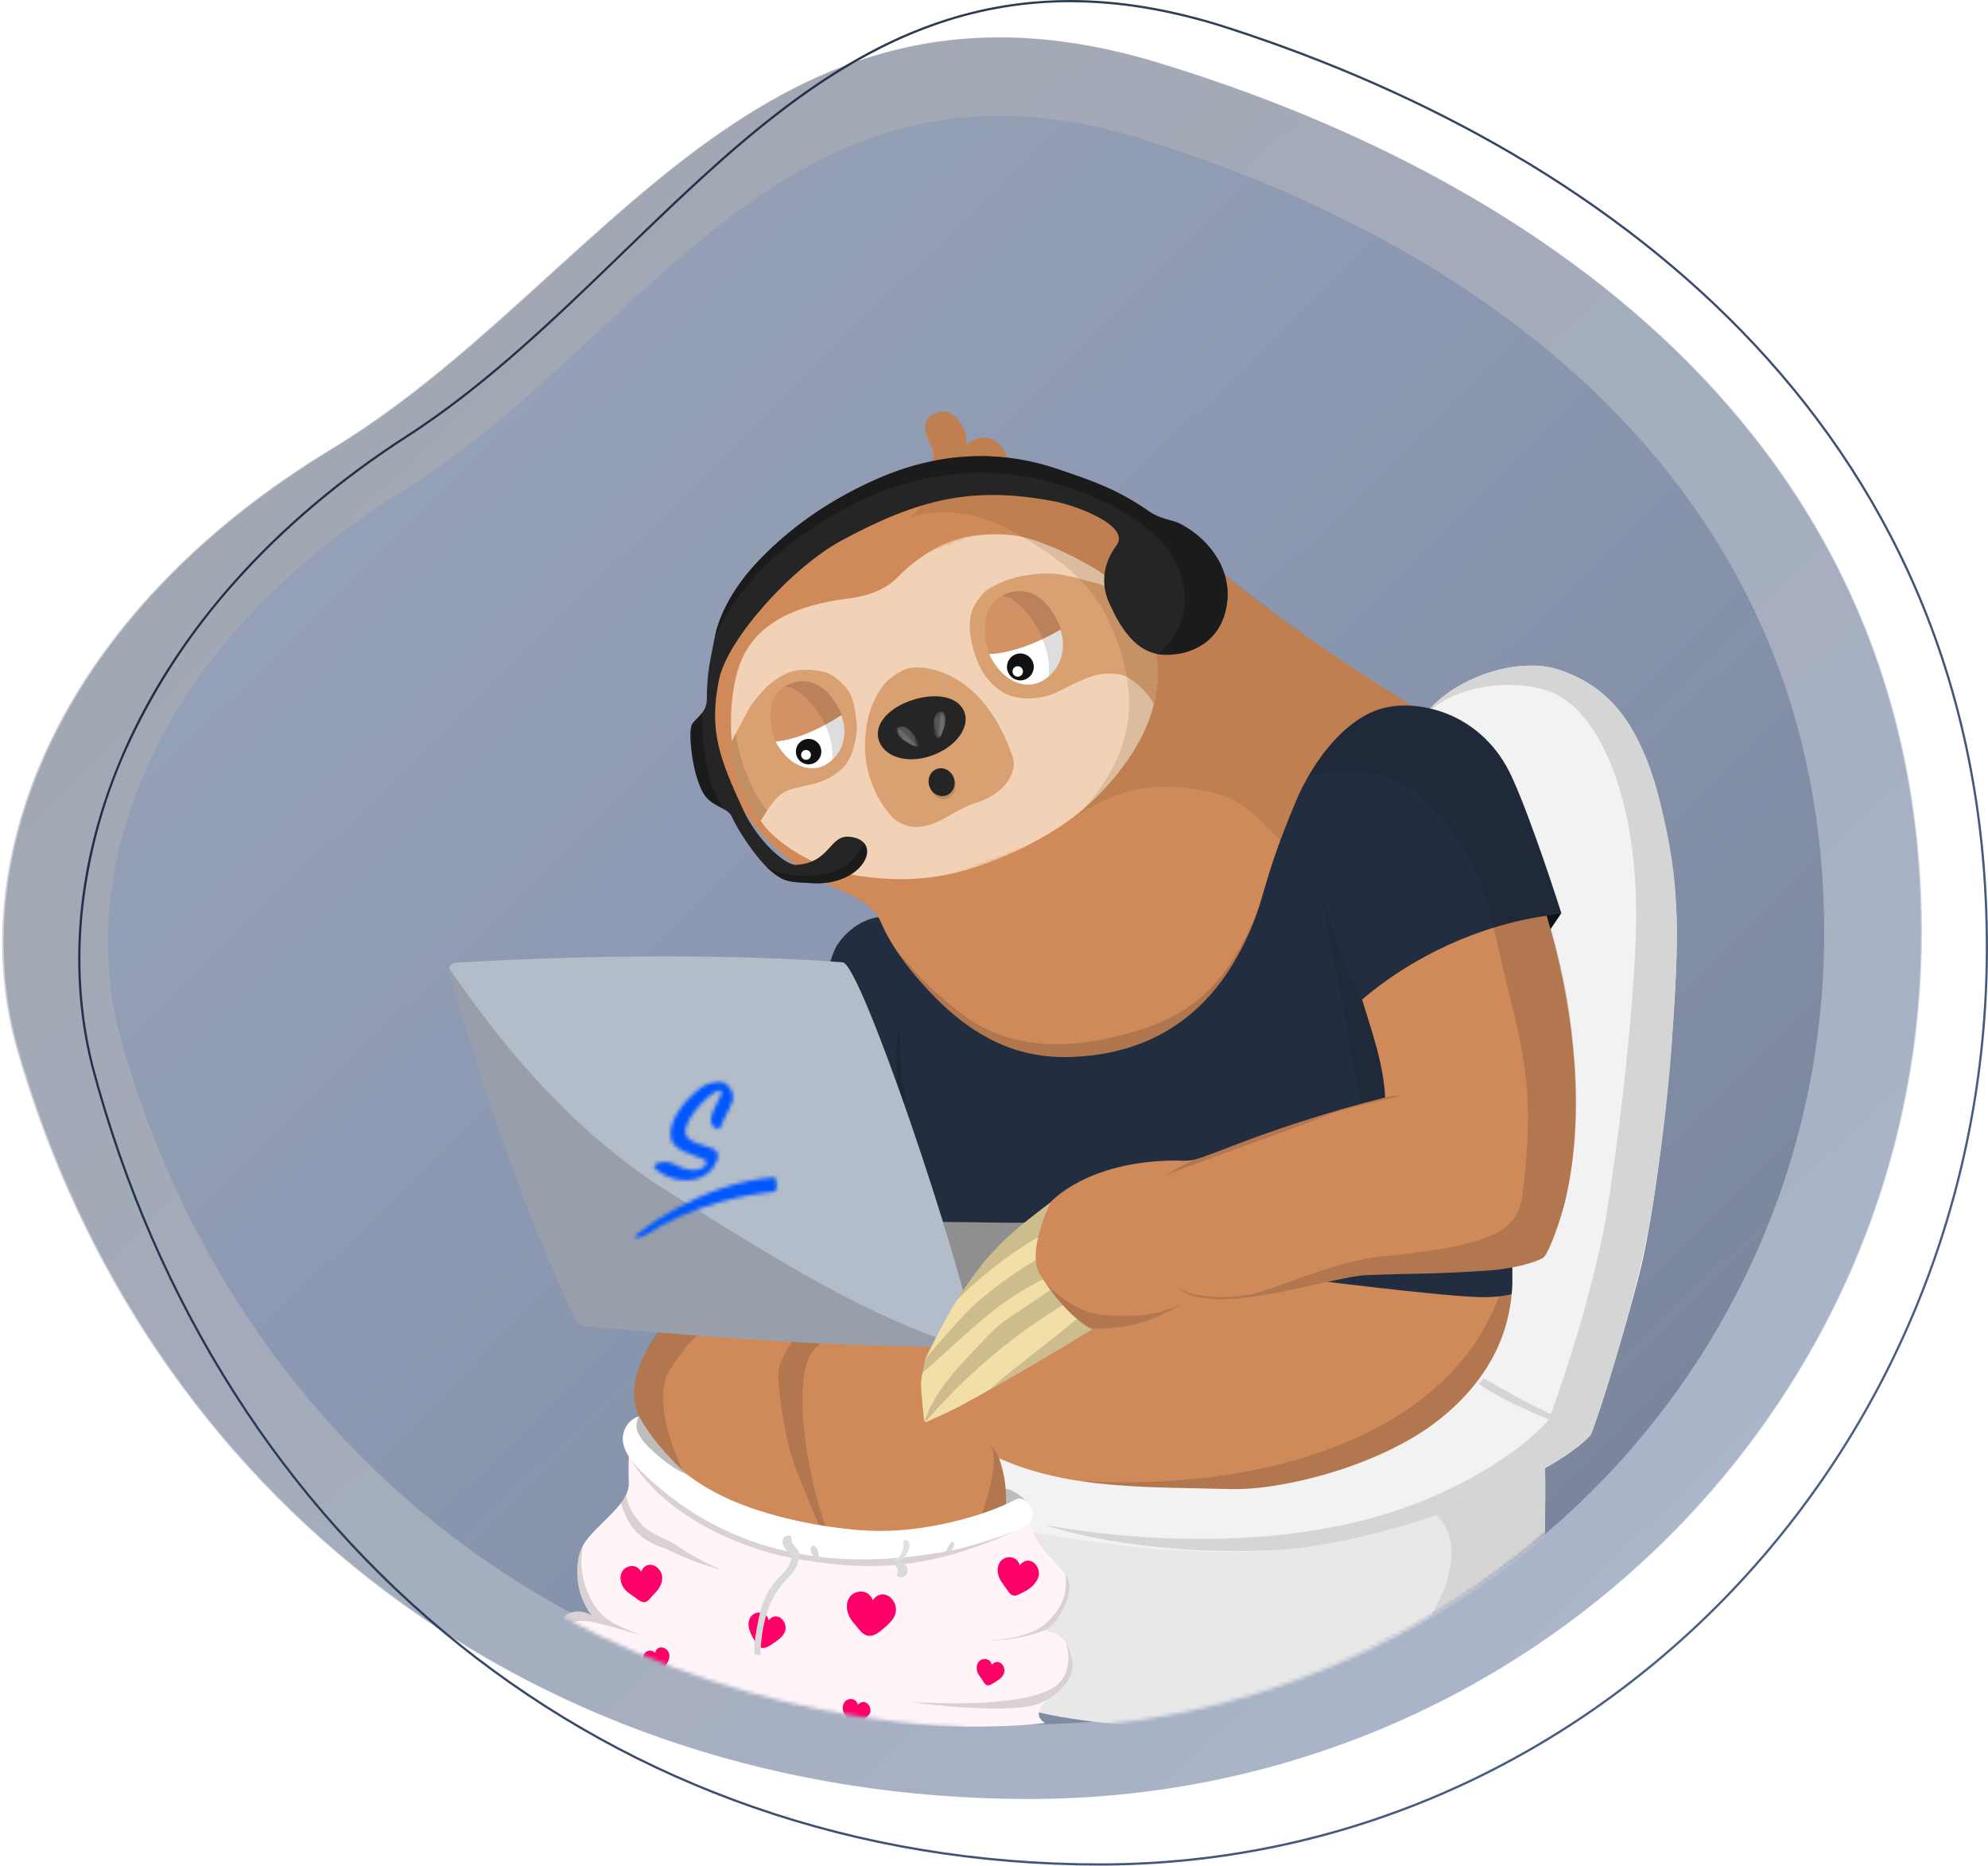 <svg width="534" height="501" viewBox="0 0 534 501" fill="none" xmlns="http://www.w3.org/2000/svg">
<path d="M287.456 0.601C275.589 0.581 263.8 2.511 252.553 6.314C247.169 8.139 241.917 10.337 236.836 12.891C231.736 15.461 226.784 18.319 222.004 21.45C217.369 24.472 212.744 27.797 207.863 31.613C203.507 35.021 199.044 38.748 194.217 43.008C185.238 50.934 176.287 59.593 167.631 67.967C158.566 76.737 149.191 85.807 139.582 94.246C134.402 98.795 129.583 102.79 124.852 106.458C119.531 110.582 114.464 114.188 109.354 117.48C91.84 128.768 76.498 141.705 63.756 155.932C52.094 168.81 42.405 183.36 35.006 199.102C28.404 213.153 24.133 228.193 22.363 243.629C21.565 250.842 21.393 258.111 21.85 265.354C22.298 272.375 23.381 279.34 25.087 286.164C33.505 317.944 46.332 347.467 63.211 373.914C79.54 399.639 99.982 422.483 123.713 441.525C147.321 460.405 173.955 475.111 202.476 485.012C231.818 495.223 263.082 500.397 295.398 500.397C303.526 500.396 311.648 499.973 319.732 499.127C343.286 496.657 366.322 490.567 388.035 481.072C402.218 474.863 415.759 467.268 428.462 458.398C441.133 449.542 452.929 439.485 463.687 428.365C485.491 405.808 502.805 379.273 514.697 350.188C517.712 342.824 520.405 335.221 522.701 327.591C525.024 319.874 526.997 311.944 528.566 304.02C530.156 295.992 531.37 287.775 532.173 279.599C532.989 271.301 533.403 262.84 533.403 254.45C533.403 246.078 533.025 237.74 532.28 229.667C531.55 221.75 530.447 213.873 529.001 206.254C527.584 198.784 525.799 191.357 523.696 184.184C521.635 177.153 519.212 170.17 516.496 163.43C513.835 156.828 510.816 150.279 507.532 143.969C504.313 137.787 500.747 131.663 496.934 125.769C493.2 119.999 489.128 114.292 484.831 108.808C480.625 103.441 476.091 98.142 471.355 93.06C466.72 88.087 461.767 83.188 456.634 78.499C451.612 73.913 446.285 69.405 440.799 65.105C429.835 56.539 418.312 48.72 406.309 41.699C383.25 28.165 357.48 16.749 329.713 7.768C322.509 5.414 315.143 3.594 307.674 2.323C300.992 1.196 294.229 0.62 287.453 0.602M287.453 0.001C300.446 0.001 314.496 2.214 329.897 7.196C436.141 41.564 534 118.288 534 254.455C534 390.623 427.174 501 295.398 501C163.622 501 58.652 415.216 24.508 286.313C10.884 232.116 36.506 163.717 109.031 116.977C171.045 77.012 210.816 0 287.456 0L287.453 0.001Z" fill="url(#paint0_linear_4618_66044)"/>
<g filter="url(#filter0_b_4618_66044)">
<path d="M311.093 16.795C417.897 49.252 516.273 121.709 516.273 250.302C516.273 378.894 408.883 483.13 276.41 483.13C143.938 483.13 38.413 402.117 4.088 280.385C-9.608 229.204 16.149 164.61 89.059 120.47C161.97 76.33 204.29 -15.663 311.093 16.795Z" fill="url(#paint1_linear_4618_66044)" fill-opacity="0.4"/>
</g>
<g filter="url(#filter1_b_4618_66044)">
<path d="M311.103 16.879C417.76 49.328 516 121.765 516 250.322C516 378.879 408.758 483.086 276.468 483.086C144.178 483.086 38.799 402.096 4.522 280.397C-9.155 229.23 16.566 164.654 89.375 120.526C162.185 76.398 204.448 -15.569 311.103 16.879Z" fill="url(#paint2_linear_4618_66044)" fill-opacity="0.4"/>
</g>
<g filter="url(#filter2_b_4618_66044)">
<path d="M306.588 37.29C402.061 66.926 490 133.085 490 250.498C490 367.912 394.003 463.086 275.584 463.086C157.165 463.086 62.836 389.117 32.153 277.967C19.91 231.235 42.933 172.256 108.109 131.953C173.284 91.65 211.115 7.654 306.588 37.29Z" fill="url(#paint3_linear_4618_66044)" fill-opacity="0.5"/>
</g>
<mask id="mask0_4618_66044" style="mask-type:alpha" maskUnits="userSpaceOnUse" x="27" y="32" width="462" height="433">
<path d="M304.871 38.801C400.409 68.418 488.407 134.532 488.407 251.868C488.407 369.204 392.345 464.315 273.846 464.315C155.348 464.315 60.954 390.394 30.251 279.318C17.999 232.617 41.039 173.677 106.258 133.401C171.478 93.125 209.334 9.185 304.871 38.801Z" fill="#D9D9D9"/>
</mask>
<g mask="url(#mask0_4618_66044)">
<path d="M415.001 391.768L414.99 415.887C414.99 417.536 414.081 419.036 412.644 419.839C398.219 427.884 386.705 441.04 380.627 456.398C379.93 458.152 378.179 458.928 376.315 459.222C340.033 464.952 294.406 466.334 268.773 456.872C266.553 456.053 260.439 450.671 260.439 450.671C260.439 450.671 265.464 421.053 263.243 406.346C262.875 403.898 264.555 401.611 266.999 401.231C312.778 394.09 363.073 397.455 409.542 387.365C412.354 386.754 415.005 388.897 415.001 391.768Z" fill="#E8E8E8"/>
<path d="M415.001 394.262C415.307 400.427 414.915 409.859 414.852 416.227C414.837 417.759 413.959 419.094 412.651 419.893C398.642 428.463 392.85 433.292 379.601 457.854C379.107 458.767 374.36 459.488 369.727 460.2C363.14 461.215 355.906 462.057 353.964 462.057C385.377 443.417 396.849 416.991 385.73 406.866C408.269 397.901 396.077 402.715 415.001 394.262Z" fill="#D5D5D5"/>
<path d="M381.453 193.839C387.943 183.005 406.761 175.893 418.757 179.853C430.749 183.812 437.423 191.951 442.185 203.651C446.948 215.35 450.112 236.065 450.371 247.118C450.899 269.882 446.203 315.501 441.39 337.755C439.068 348.503 431.113 374.776 429.214 380.025C427.526 384.69 427.632 385.038 426.801 385.865C414.183 398.484 374.118 412.745 349.397 415.679C310.092 420.34 260.361 408.648 232.887 401.112C224.564 398.829 251.235 407.395 252.066 407.979C253.397 408.911 255.218 407.779 255.019 406.165C254.889 405.143 254.823 403.854 254.866 402.237C255.05 395.492 260.831 390.04 267.124 387.619C273.422 385.199 281.901 388.418 286.977 383.977C334.652 342.24 343.671 353.865 356.893 324.979C370.115 296.093 373.138 263.694 374.846 231.969C375.598 218.029 376.824 201.571 381.453 193.839Z" fill="#F2F2F2"/>
<path d="M384.418 402.103C339.179 421.624 282.215 409.635 280.593 409.552C308.298 418.091 339.845 416.873 348.915 415.741C359.874 414.37 371.654 411.538 382.432 408.009C388.879 405.898 398.353 402.35 404.071 399.725C409.867 397.066 414.136 395.057 419.458 391.59C421.687 390.137 425.231 387.732 427.209 385.398C424.738 384.681 416.968 381.552 416.098 381.176C416.094 381.172 407.349 392.205 384.418 402.103Z" fill="#D5D5D5"/>
<mask id="mask1_4618_66044" style="mask-type:luminance" maskUnits="userSpaceOnUse" x="171" y="79" width="331" height="298">
<path d="M235.75 339.583L452.615 376.369C452.772 376.322 501.547 201.996 501.5 201.839L346.307 79.046C346.26 78.889 328.174 86.636 328.021 86.683L171.81 135.678C171.654 135.725 171.568 135.893 171.615 136.05L235.374 339.395C235.425 339.547 235.594 339.634 235.75 339.583Z" fill="white"/>
</mask>
<g mask="url(#mask1_4618_66044)">
<path d="M191.048 189.631C192.047 207.507 200.416 228.489 227.248 239.718C230.858 241.23 235.409 244.32 236.373 247.23C240.093 258.464 239.526 268.091 245.345 278.791C252.172 291.345 252.003 298.215 257.584 305.147C258.869 306.745 270.391 299.209 303.481 283.907C314.659 278.737 321.634 293.883 327.019 282.806C332.404 271.734 343.311 267.347 344.243 255.068C344.972 245.464 343.726 231.591 348.128 223.166C351.79 216.155 358.221 209.461 366.269 208.474C366.555 208.439 372.003 205.596 371.752 205.459C357.755 197.774 402.473 203.481 402.473 203.481C402.473 203.481 372.896 186.791 344.827 166.585C322.852 150.765 317.365 143.026 306.544 135.87C298.198 130.347 281.686 123.532 264.896 126.153C264.587 126.2 264.552 126.638 264.849 126.732C267.328 127.535 269.929 127.022 270.505 124.418C271.155 121.464 267.606 117.489 264.579 117.524C261.931 117.552 258.975 119.095 257.945 122.169C257.945 122.169 258.99 120.254 259.065 120.117C260.048 118.382 259.386 116.13 258.932 115.213C258.027 113.388 256.002 110.439 253.037 110.411C250.382 110.388 248.447 112.828 248.471 114.634C248.51 117.99 252.845 123.658 249.418 124.731C218.314 134.225 188.968 152.336 191.048 189.631Z" fill="#D08A5A"/>
</g>
<mask id="mask2_4618_66044" style="mask-type:luminance" maskUnits="userSpaceOnUse" x="184" y="130" width="140" height="122">
<path d="M214.605 251.175L323.646 209.427C323.799 209.368 323.877 209.207 323.826 209.066L293.905 130.908C293.85 130.767 293.681 130.7 293.529 130.759L184.491 172.504C184.338 172.562 184.26 172.723 184.311 172.864L214.229 251.022C214.287 251.167 214.452 251.234 214.605 251.175Z" fill="white"/>
</mask>
<g mask="url(#mask2_4618_66044)">
<path d="M227.369 160.785C229.55 160.495 236.549 159.802 241.225 154.925C244.687 151.31 249.309 147.989 254.071 145.889C260.122 143.222 269.22 142.96 274.558 144.166C280.609 145.537 290.944 150.178 298.045 155.348C304.82 160.283 310.049 169.503 310.805 178.104C311.725 188.586 307.613 197.888 301.578 205.945C293.921 216.167 285.7 221.999 276.548 226.742C256.609 237.079 243.144 236.777 232.088 235.414C224.6 234.494 214.558 230.855 206.964 223.636C204.763 221.545 202.911 218.149 201.211 215.67C196.891 209.372 195.72 196.517 196.64 188.167C197.823 177.423 200.929 164.286 227.369 160.785Z" fill="#F2D2B6"/>
</g>
<path d="M200.768 191.061C201.99 188.765 203.643 186.893 205.409 184.99C207.175 183.082 209.721 181.578 211.37 180.81C214.491 179.35 219.097 179.831 221.427 180.462C223.409 180.998 225.822 182.812 227.564 185.044C229.421 187.426 229.871 191.636 230.13 194.648C230.384 197.664 229.029 203.061 227.134 205.411C225.755 207.119 222.837 209.548 218.122 210.597C212.443 211.866 210.653 212.187 208.734 214.224C207.559 215.47 206.333 217.244 205.707 218.235C204.861 219.57 204.453 220.162 204.297 220.471C201.869 217.585 199.938 213.809 198.708 210.824C198.262 209.747 196.1 205.196 196.143 199.662C196.143 199.787 198.798 194.762 200.768 191.061Z" fill="#D9A171"/>
<path opacity="0.169" d="M196.143 199.705C196.143 199.705 196.198 201.734 196.398 203.199C196.515 204.049 197.302 207.437 198.332 209.948C199.836 213.614 201.528 217.201 204.285 220.48C205.539 218.506 206.087 217.609 206.087 217.609C206.087 217.609 203.306 214.773 201.144 209.317C200.083 206.638 198.61 203.501 197.576 197.054C196.817 198.483 196.143 199.705 196.143 199.705Z" fill="#523618"/>
<path d="M224.553 189.181C221.733 184.669 211.053 184.962 211.053 184.962C211.053 184.962 205.115 193.708 208.754 199.897C212.392 206.085 218.384 207.958 222.626 204.816C227.165 201.46 228.359 195.267 224.553 189.181Z" fill="white"/>
<path opacity="0.141" d="M221.599 194.676C222.335 196.321 223.863 199.407 223.597 204.037C225.132 202.517 226.146 200.782 226.6 198.671C227.051 196.579 226.812 194.171 225.986 192.056C224.623 192.925 223.706 193.544 221.599 194.676Z" fill="#111111"/>
<path d="M217.201 204.766C218.815 204.766 220.123 203.457 220.123 201.844C220.123 200.23 218.815 198.922 217.201 198.922C215.587 198.922 214.279 200.23 214.279 201.844C214.279 203.457 215.587 204.766 217.201 204.766Z" fill="#111111" stroke="#111111" stroke-miterlimit="10"/>
<path d="M216.508 204.041C217.237 204.041 217.828 203.45 217.828 202.721C217.828 201.992 217.237 201.401 216.508 201.401C215.779 201.401 215.188 201.992 215.188 202.721C215.188 203.45 215.779 204.041 216.508 204.041Z" fill="white"/>
<path d="M212.314 183.576C203.271 187.019 208.304 199.192 208.288 199.141C208.288 199.141 215.459 199.004 226.104 191.982C226.104 191.982 225.955 191.488 225.505 190.607C223.934 187.524 219.536 180.827 212.314 183.576Z" fill="#D39266"/>
<path opacity="0.129" d="M226.068 191.865C226.06 191.837 226.048 191.814 226.037 191.778C226.005 191.692 225.958 191.579 225.9 191.442C225.755 191.109 225.52 190.639 225.304 190.219C225.12 189.875 224.901 189.495 224.658 189.095C224.212 188.383 223.687 187.65 223.146 186.976C222.727 186.471 222.269 185.978 221.764 185.516C221.529 185.304 221.263 185.085 220.965 184.85C220.703 184.646 220.409 184.438 220.107 184.246C219.398 183.804 218.627 183.444 217.793 183.209C217.385 183.103 216.962 183.021 216.571 182.97C215.321 182.825 213.954 182.97 212.462 183.522C212.349 183.569 212.231 183.612 212.118 183.663C212.082 183.679 212.047 183.694 212.008 183.71C211.616 183.886 211.217 184.086 210.798 184.321C210.79 184.325 210.786 184.329 210.778 184.337C212.529 184.36 215.78 185.829 219.559 191.046C220.452 192.28 221.118 193.502 221.607 194.677C223.025 193.913 224.529 193.024 226.111 191.978C226.103 191.982 226.092 191.939 226.068 191.865Z" fill="#111111"/>
<path d="M264.626 158.865C262.887 160.467 260.568 163.471 260.482 167.384C260.396 171.297 261.622 176.098 263.455 179.557C265.029 182.522 267.551 185.193 270.63 186.533C274.652 188.283 279.908 187.524 282.943 186.313C285.778 185.181 290.376 182.185 295.025 181.147C296.611 180.791 299.948 180.826 301.35 181.233C304.123 182.044 308.126 185.706 309.962 189.067C312.077 180.376 310.534 174.904 308.932 169.796C307.436 165.026 305.212 161.489 305.212 161.489C305.212 161.489 304.401 161.078 303.555 160.702C301.452 159.766 296.694 157.079 294.449 156.57C290.47 155.669 287.725 154.588 283.667 154.141C280.248 153.765 277.679 154.133 274.295 154.737C271.029 155.32 266.29 157.333 264.626 158.865Z" fill="#D9A171"/>
<path d="M283.495 165.934C280.758 160.964 269.404 160.666 269.404 160.666C269.404 160.666 262.601 169.655 266.114 176.462C269.627 183.269 275.878 185.608 280.562 182.502C285.571 179.176 287.193 172.639 283.495 165.934Z" fill="white"/>
<path opacity="0.141" d="M280.049 171.63C280.739 173.428 282.184 176.808 281.639 181.728C283.355 180.196 284.53 178.402 285.133 176.178C285.732 173.973 285.611 171.391 284.855 169.088C283.359 169.934 282.348 170.541 280.049 171.63Z" fill="#111111"/>
<path d="M274.08 182.213C275.795 182.213 277.186 180.817 277.186 179.095C277.186 177.373 275.795 175.978 274.08 175.978C272.365 175.978 270.974 177.373 270.974 179.095C270.974 180.817 272.365 182.213 274.08 182.213Z" fill="#111111" stroke="#111111" stroke-miterlimit="10"/>
<path d="M273.375 181.727C274.149 181.727 274.777 181.096 274.777 180.317C274.777 179.539 274.149 178.907 273.375 178.907C272.601 178.907 271.973 179.539 271.973 180.317C271.973 181.096 272.601 181.727 273.375 181.727Z" fill="white"/>
<path d="M270.822 159.26C261.027 162.417 265.679 175.687 265.664 175.628C265.664 175.628 273.285 175.891 284.987 169.009C284.987 169.009 284.858 168.476 284.427 167.509C282.935 164.137 278.643 156.738 270.822 159.26Z" fill="#D39266"/>
<path opacity="0.129" d="M284.948 168.884C284.94 168.857 284.933 168.829 284.921 168.794C284.921 168.79 284.921 168.79 284.921 168.786C284.889 168.692 284.85 168.571 284.795 168.422C284.658 168.058 284.439 167.541 284.231 167.086C284.055 166.706 283.848 166.291 283.609 165.853C283.174 165.065 282.661 164.258 282.124 163.51C281.709 162.95 281.247 162.394 280.738 161.873C280.499 161.638 280.233 161.384 279.927 161.117C279.661 160.886 279.359 160.647 279.054 160.424C278.325 159.911 277.527 159.48 276.653 159.186C276.226 159.053 275.784 158.94 275.369 158.861C274.053 158.638 272.588 158.712 270.974 159.214C270.849 159.257 270.724 159.296 270.598 159.343C270.559 159.359 270.52 159.37 270.481 159.386C270.054 159.551 269.615 159.742 269.161 159.97C269.153 159.974 269.145 159.977 269.138 159.981C270.994 160.107 274.358 161.857 278.079 167.639C278.96 169.006 279.594 170.349 280.045 171.63C281.592 170.897 283.241 170.036 284.983 169.009C284.983 169.009 284.972 168.962 284.948 168.884Z" fill="#111111"/>
<path d="M237.692 183.533C231.359 191.233 231.916 202.094 233.059 206.712C234.203 211.326 235.95 214.616 237.81 217.134C238.605 218.215 241.969 223.938 249.896 221.451C254.055 220.146 257.098 217.178 262.534 215.474C269.357 213.335 273.551 207.652 272.004 203.183C263.396 178.347 246.461 178.672 243.919 179.471C240.72 180.474 238.041 183.11 237.692 183.533Z" fill="#D9A171"/>
<path opacity="0.161" d="M254.51 214.382C256.297 213.72 257.159 211.6 256.435 209.646C255.711 207.693 253.676 206.646 251.889 207.309C250.102 207.971 249.24 210.091 249.964 212.045C250.688 213.998 252.723 215.045 254.51 214.382Z" fill="#252525"/>
<path d="M254.241 213.584C256.038 212.918 256.908 210.795 256.184 208.841C255.46 206.888 253.416 205.844 251.619 206.51C249.822 207.176 248.952 209.3 249.676 211.253C250.4 213.206 252.444 214.25 254.241 213.584Z" fill="#252525"/>
<path d="M236.059 198.827C234.657 194.53 238.66 190.077 245.137 187.97C251.611 185.859 257.717 187.135 259.119 191.432C260.521 195.729 256.299 200.958 249.825 203.069C243.351 205.18 237.461 203.124 236.059 198.827Z" fill="#252525"/>
<mask id="mask3_4618_66044" style="mask-type:luminance" maskUnits="userSpaceOnUse" x="249" y="190" width="7" height="9">
<path d="M251.854 198.51L255.308 197.382C255.465 197.331 255.547 197.162 255.496 197.01L253.542 191.009C253.491 190.853 253.322 190.77 253.169 190.821L249.715 191.949C249.559 192 249.476 192.169 249.527 192.321L251.481 198.322C251.532 198.478 251.701 198.561 251.854 198.51Z" fill="white"/>
</mask>
<g mask="url(#mask3_4618_66044)">
<g opacity="0.122">
<mask id="mask4_4618_66044" style="mask-type:luminance" maskUnits="userSpaceOnUse" x="249" y="190" width="7" height="9">
<path d="M251.854 198.51L255.308 197.382C255.465 197.331 255.547 197.162 255.496 197.01L253.542 191.009C253.491 190.853 253.322 190.77 253.169 190.821L249.715 191.949C249.559 192 249.476 192.169 249.527 192.321L251.481 198.322C251.532 198.478 251.701 198.561 251.854 198.51Z" fill="white"/>
</mask>
<g mask="url(#mask4_4618_66044)">
<path d="M250.793 194.675C250.883 192.051 251.838 190.966 252.857 191.013C253.871 191.06 254.317 192.654 253.769 194.722C253.483 195.799 252.982 197.491 252.21 198.337C251.615 198.991 250.718 196.88 250.793 194.675Z" fill="white"/>
</g>
</g>
</g>
<mask id="mask5_4618_66044" style="mask-type:luminance" maskUnits="userSpaceOnUse" x="240" y="194" width="7" height="8">
<path d="M240.544 195.815L242.96 201.647C243.023 201.8 243.195 201.87 243.348 201.808L246.704 200.417C246.857 200.355 246.928 200.182 246.865 200.03L244.448 194.198C244.386 194.045 244.213 193.974 244.061 194.037L240.704 195.427C240.552 195.49 240.481 195.666 240.544 195.815Z" fill="white"/>
</mask>
<g mask="url(#mask5_4618_66044)">
<g opacity="0.122">
<mask id="mask6_4618_66044" style="mask-type:luminance" maskUnits="userSpaceOnUse" x="240" y="193" width="7" height="10">
<path d="M242.843 201.995L246.794 200.706C246.951 200.655 247.033 200.487 246.982 200.334L244.93 194.04C244.879 193.883 244.711 193.801 244.558 193.852L240.606 195.141C240.45 195.191 240.367 195.36 240.418 195.513L242.471 201.807C242.521 201.96 242.69 202.042 242.843 201.995Z" fill="white"/>
</mask>
<g mask="url(#mask6_4618_66044)">
<path d="M245.016 196.809C243.242 194.875 241.808 194.671 241.068 195.368C240.328 196.065 241.025 197.565 242.788 198.78C243.704 199.414 245.188 200.37 246.32 200.511C247.198 200.624 246.508 198.435 245.016 196.809Z" fill="white"/>
</g>
</g>
</g>
<mask id="mask7_4618_66044" style="mask-type:luminance" maskUnits="userSpaceOnUse" x="249" y="190" width="7" height="9">
<path d="M251.854 198.51L255.308 197.382C255.465 197.331 255.547 197.162 255.496 197.01L253.542 191.009C253.491 190.853 253.322 190.77 253.169 190.821L249.715 191.949C249.559 192 249.476 192.169 249.527 192.321L251.481 198.322C251.532 198.478 251.701 198.561 251.854 198.51Z" fill="white"/>
</mask>
<g mask="url(#mask7_4618_66044)">
<g opacity="0.122">
<mask id="mask8_4618_66044" style="mask-type:luminance" maskUnits="userSpaceOnUse" x="249" y="190" width="7" height="9">
<path d="M251.854 198.51L255.308 197.382C255.465 197.331 255.547 197.162 255.496 197.01L253.542 191.009C253.491 190.853 253.322 190.77 253.169 190.821L249.715 191.949C249.559 192 249.476 192.169 249.527 192.321L251.481 198.322C251.532 198.478 251.701 198.561 251.854 198.51Z" fill="white"/>
</mask>
<g mask="url(#mask8_4618_66044)">
<path d="M250.793 194.675C250.883 192.051 251.838 190.966 252.857 191.013C253.871 191.06 254.317 192.654 253.769 194.722C253.483 195.799 252.982 197.491 252.21 198.337C251.615 198.991 250.718 196.88 250.793 194.675Z" fill="white"/>
</g>
</g>
</g>
<mask id="mask9_4618_66044" style="mask-type:luminance" maskUnits="userSpaceOnUse" x="240" y="194" width="7" height="8">
<path d="M240.544 195.815L242.96 201.647C243.023 201.8 243.195 201.87 243.348 201.808L246.704 200.417C246.857 200.355 246.928 200.182 246.865 200.03L244.448 194.198C244.386 194.045 244.213 193.974 244.061 194.037L240.704 195.427C240.552 195.49 240.481 195.666 240.544 195.815Z" fill="white"/>
</mask>
<g mask="url(#mask9_4618_66044)">
<g opacity="0.122">
<mask id="mask10_4618_66044" style="mask-type:luminance" maskUnits="userSpaceOnUse" x="240" y="193" width="7" height="10">
<path d="M242.843 201.995L246.794 200.706C246.951 200.655 247.033 200.487 246.982 200.334L244.93 194.04C244.879 193.883 244.711 193.801 244.558 193.852L240.606 195.141C240.45 195.191 240.367 195.36 240.418 195.513L242.471 201.807C242.521 201.96 242.69 202.042 242.843 201.995Z" fill="white"/>
</mask>
<g mask="url(#mask10_4618_66044)">
<path d="M245.016 196.809C243.242 194.875 241.808 194.671 241.068 195.368C240.328 196.065 241.025 197.565 242.788 198.78C243.704 199.414 245.188 200.37 246.32 200.511C247.198 200.624 246.508 198.435 245.016 196.809Z" fill="white"/>
</g>
</g>
</g>
<mask id="mask11_4618_66044" style="mask-type:luminance" maskUnits="userSpaceOnUse" x="249" y="190" width="7" height="9">
<path d="M251.854 198.51L255.308 197.382C255.465 197.331 255.547 197.162 255.496 197.01L253.542 191.009C253.491 190.853 253.322 190.77 253.169 190.821L249.715 191.949C249.559 192 249.476 192.169 249.527 192.321L251.481 198.322C251.532 198.478 251.701 198.561 251.854 198.51Z" fill="white"/>
</mask>
<g mask="url(#mask11_4618_66044)">
<g opacity="0.122">
<mask id="mask12_4618_66044" style="mask-type:luminance" maskUnits="userSpaceOnUse" x="249" y="190" width="7" height="9">
<path d="M251.854 198.51L255.308 197.382C255.465 197.331 255.547 197.162 255.496 197.01L253.542 191.009C253.491 190.853 253.322 190.77 253.169 190.821L249.715 191.949C249.559 192 249.476 192.169 249.527 192.321L251.481 198.322C251.532 198.478 251.701 198.561 251.854 198.51Z" fill="white"/>
</mask>
<g mask="url(#mask12_4618_66044)">
<path d="M250.793 194.675C250.883 192.051 251.838 190.966 252.857 191.013C253.871 191.06 254.317 192.654 253.769 194.722C253.483 195.799 252.982 197.491 252.21 198.337C251.615 198.991 250.718 196.88 250.793 194.675Z" fill="white"/>
</g>
</g>
</g>
<mask id="mask13_4618_66044" style="mask-type:luminance" maskUnits="userSpaceOnUse" x="240" y="194" width="7" height="8">
<path d="M240.544 195.815L242.96 201.647C243.023 201.8 243.195 201.87 243.348 201.808L246.704 200.417C246.857 200.355 246.928 200.182 246.865 200.03L244.448 194.198C244.386 194.045 244.213 193.974 244.061 194.037L240.704 195.427C240.552 195.49 240.481 195.666 240.544 195.815Z" fill="white"/>
</mask>
<g mask="url(#mask13_4618_66044)">
<g opacity="0.122">
<mask id="mask14_4618_66044" style="mask-type:luminance" maskUnits="userSpaceOnUse" x="240" y="193" width="7" height="10">
<path d="M242.843 201.995L246.794 200.706C246.951 200.655 247.033 200.487 246.982 200.334L244.93 194.04C244.879 193.883 244.711 193.801 244.558 193.852L240.606 195.141C240.45 195.191 240.367 195.36 240.418 195.513L242.471 201.807C242.521 201.96 242.69 202.042 242.843 201.995Z" fill="white"/>
</mask>
<g mask="url(#mask14_4618_66044)">
<path d="M245.016 196.809C243.242 194.875 241.808 194.671 241.068 195.368C240.328 196.065 241.025 197.565 242.788 198.78C243.704 199.414 245.188 200.37 246.32 200.511C247.198 200.624 246.508 198.435 245.016 196.809Z" fill="white"/>
</g>
</g>
</g>
<mask id="mask15_4618_66044" style="mask-type:luminance" maskUnits="userSpaceOnUse" x="-160" y="-80" width="918" height="794">
<path d="M-159.004 160.84L577.146 -79.095C577.302 -79.146 577.467 -79.059 577.518 -78.907L757.411 473.105C757.462 473.262 757.376 473.427 757.224 473.477L21.074 713.416C20.917 713.467 20.753 713.381 20.702 713.228L-159.192 161.216C-159.243 161.06 -159.157 160.891 -159.004 160.84Z" fill="white"/>
</mask>
<g mask="url(#mask15_4618_66044)">
<g opacity="0.322">
<mask id="mask16_4618_66044" style="mask-type:luminance" maskUnits="userSpaceOnUse" x="247" y="189" width="9" height="11">
<path d="M250.479 199.185L254.998 197.712C255.155 197.661 255.237 197.493 255.186 197.34L252.597 189.393C252.547 189.236 252.378 189.154 252.225 189.205L247.706 190.678C247.549 190.729 247.467 190.897 247.518 191.05L250.107 198.997C250.154 199.15 250.322 199.236 250.479 199.185Z" fill="white"/>
</mask>
<g mask="url(#mask16_4618_66044)">
<path d="M252.507 189.116C252.75 191.85 252.374 194.591 252.002 197.31C251.951 197.693 251.892 198.085 251.708 198.426C251.524 198.767 251.176 199.045 250.788 199.037C250.349 199.029 249.989 198.653 249.856 198.234C249.719 197.819 249.762 197.368 249.805 196.934C249.93 195.668 250.052 194.403 250.177 193.138C250.255 192.324 250.341 191.493 250.678 190.753C251.015 190.009 251.665 189.355 252.507 189.116Z" fill="#252525"/>
</g>
</g>
</g>
<mask id="mask17_4618_66044" style="mask-type:luminance" maskUnits="userSpaceOnUse" x="-160" y="-80" width="918" height="794">
<path d="M-159.004 160.84L577.146 -79.095C577.302 -79.146 577.467 -79.059 577.518 -78.907L757.411 473.105C757.462 473.262 757.376 473.427 757.224 473.477L21.074 713.416C20.917 713.467 20.753 713.381 20.702 713.228L-159.192 161.216C-159.243 161.06 -159.157 160.891 -159.004 160.84Z" fill="white"/>
</mask>
<g mask="url(#mask17_4618_66044)">
<g opacity="0.322">
<mask id="mask18_4618_66044" style="mask-type:luminance" maskUnits="userSpaceOnUse" x="239" y="192" width="9" height="10">
<path d="M242.78 201.813L247.421 200.301C247.577 200.251 247.659 200.082 247.609 199.929L245.204 192.55C245.153 192.394 244.984 192.311 244.832 192.362L240.191 193.874C240.034 193.925 239.952 194.093 240.003 194.246L242.407 201.625C242.454 201.778 242.623 201.864 242.78 201.813Z" fill="white"/>
</mask>
<g mask="url(#mask18_4618_66044)">
<path d="M240.026 194.258C242.012 196.134 243.997 198.01 245.979 199.89C246.183 200.082 246.39 200.278 246.653 200.372C246.915 200.466 247.244 200.43 247.42 200.215C247.671 199.905 247.487 199.447 247.279 199.106C246.014 197.05 244.103 195.46 242.047 194.195C241.667 193.964 241.264 193.733 240.817 193.725C240.375 193.713 239.823 194.066 240.026 194.258Z" fill="#252525"/>
</g>
</g>
</g>
<mask id="mask19_4618_66044" style="mask-type:luminance" maskUnits="userSpaceOnUse" x="-178" y="-55" width="914" height="787">
<path d="M-177.689 177.275L561.096 -54.415C561.253 -54.462 561.418 -54.376 561.469 -54.219L735.178 499.767C735.225 499.924 735.139 500.088 734.982 500.139L-3.803 731.829C-3.96 731.876 -4.124 731.79 -4.175 731.633L-177.885 177.647C-177.932 177.491 -177.846 177.326 -177.689 177.275Z" fill="white"/>
</mask>
<g mask="url(#mask19_4618_66044)">
<g opacity="0.141">
<mask id="mask20_4618_66044" style="mask-type:luminance" maskUnits="userSpaceOnUse" x="236" y="73" width="178" height="176">
<path d="M278.709 248.594L413.239 206.407V206.403L371.415 73.022L236.885 115.213L278.705 248.594H278.709Z" fill="white"/>
</mask>
<g mask="url(#mask20_4618_66044)">
<path d="M396.766 200.593C382.557 190.904 366.657 182.42 349.914 170.161C337.53 161.097 326.133 152.257 319.62 146.284C308.458 136.042 297.571 128.933 283.025 126.575C280.46 126.16 278.137 125.851 276.159 125.706C273.23 125.49 271.428 125.545 270.003 125.635C270.234 125.169 270.531 124.719 270.555 124.123C270.708 120.058 266.603 117.637 265.095 117.559C263.58 117.477 263.259 117.637 262.413 117.88C261.097 118.256 259.937 119.043 259.068 120.12C260.063 118.381 259.342 115.937 258.837 115.029C257.85 113.243 256.001 110.442 253.037 110.415C250.381 110.391 248.447 112.831 248.47 114.637C248.505 117.68 251.96 121.327 250.487 123.027C250.487 123.027 250.436 123.074 250.436 123.078C251.411 128.968 249.132 135.392 244.362 139.038C253.229 135.96 263.274 137.879 271.487 142.422C279.704 146.966 287.118 151.74 293.055 159.013C298.526 165.715 301.98 176.521 302.838 182.921C304.103 192.372 303.277 204.095 289.718 218.74C300.073 212.281 310.048 208.862 327.3 213.205C334.377 214.987 340.679 222.261 345.547 227.627C345.962 226.123 346.44 224.63 347.012 223.154" fill="#523618"/>
</g>
</g>
</g>
<path d="M419.391 245.226L412.961 245.903L416.008 250.247L419.391 245.226Z" fill="#111111"/>
<path d="M269.126 400.164C269.921 399.576 271.049 399.897 271.93 400.34C273.779 401.272 275.4 402.659 276.607 404.343C274.257 405.201 271.907 406.062 269.557 406.92C269.631 404.668 269.412 402.4 269.126 400.164Z" fill="#BDBDBD"/>
<path d="M191.424 346.442C186.822 349.959 181.919 351.295 178.351 355.858C174.783 360.421 170.683 366.237 170.322 373.941C170.056 379.57 175.222 388.727 178.386 393.388C183.709 401.221 189.435 409.411 198 413.457C203.369 415.991 209.397 416.665 215.299 417.303C224.686 418.318 234.078 419.328 243.466 420.343C250.406 421.091 258.082 421.659 263.71 417.527C271.296 411.961 271.453 400.512 268.386 391.618C287.365 400.152 308.945 399.212 329.741 399.878C345.231 400.375 370.915 393.243 385.621 381.971C404.804 367.267 408.375 349.121 405.207 333.109C403.394 323.956 385.738 325.292 376.441 324.548C342.168 321.806 307.895 319.064 273.618 316.322C263.33 315.5 252.716 314.713 242.921 317.96C236.224 320.18 230.279 324.172 224.428 328.12C210.513 337.512 197.651 341.687 191.424 346.442Z" fill="#D08A5A"/>
<path opacity="0.161" d="M199.264 355.419C188.533 357.95 188.196 355.247 179.925 367.918C173.897 377.149 184.06 400.125 192.069 408.135C186.618 404.989 179.208 395.687 174.191 386.318C173.909 385.794 173.255 384.403 172.429 382.586C171.684 380.953 170.925 378.403 170.764 377.709C170.556 376.789 170.271 375.453 170.314 374.376C170.474 370.315 171.21 367.898 172.918 364.165C175.268 359.019 179.486 352.732 183.712 355.137C192.849 360.339 192.649 353.077 203.137 353.829C199.992 355 196.851 356.167 199.264 355.419Z" fill="#141414"/>
<path opacity="0.161" d="M238.088 349.117C229.832 349.814 230.459 352.09 219.25 361.795C209.4 370.326 221.658 419.027 227.075 418.572C230.447 435.305 213.453 395.754 211.636 387.595C210.571 382.809 208.734 372.418 209.141 367.913C209.463 364.388 216.453 354.24 217.049 356.394C218.51 361.694 223.703 348.494 227.059 346.191C234.493 341.096 233.925 345.659 241.225 348.189C238.707 348.827 236.188 349.458 238.088 349.117Z" fill="#141414"/>
<path opacity="0.161" d="M265.843 387.819C269.376 391.352 263.505 410.685 259.127 415.064C256.393 417.797 265.51 412.494 264.03 416.066C266.345 415.6 266.768 414.41 268.142 412.259C269.345 410.379 270.261 406.321 270.261 402.475C270.257 398.339 269.125 390.631 265.843 387.819Z" fill="#141414"/>
<path opacity="0.161" d="M289.766 397.669C294.794 398.479 300.195 398.848 305.557 399.188C311.525 399.568 327.109 399.838 333.92 399.838C341.533 399.838 355.883 396.396 364.061 393.286C380.412 387.07 390.234 379.797 397.48 370.036C404.294 360.855 407.592 349.579 405.669 335.757C399.265 382.668 343.495 401.1 289.766 397.669Z" fill="#141414"/>
<path opacity="0.161" d="M184.092 400.802C183.308 401.73 183.348 403.019 184.021 404.033C184.695 405.047 186.626 407.597 187.769 408.502C195.665 414.737 211.922 421.49 225.911 421.333C235.041 421.231 243.363 417.981 252.492 417.887C255.304 417.859 258.214 418.137 260.854 417.17C263.494 416.198 265.765 413.907 265.033 411.193C259.883 412.803 255.735 413.876 250.898 414.726C239.29 416.774 229.209 416.692 218.533 415.09C215.717 414.667 212.615 414.162 209.831 413.527C205.609 412.56 201.962 411.526 198.25 409.979C196.131 409.097 194.231 408.208 192.332 407.116C191.784 406.798 191.224 406.454 190.679 406.121C189.872 405.627 188.451 404.636 187.213 403.649C186.587 403.148 185.991 402.619 185.615 402.282C184.993 401.726 184.573 401.295 184.573 401.295C184.448 401.174 184.284 400.994 184.092 400.802Z" fill="#141414"/>
<g opacity="0.169">
<mask id="mask21_4618_66044" style="mask-type:luminance" maskUnits="userSpaceOnUse" x="235" y="213" width="135" height="94">
<path d="M267.786 306.417L368.137 264.296C368.317 264.222 369.582 264.018 369.512 263.849L347.2 213.488C347.129 213.316 346.922 213.241 346.741 213.316L235.424 254.657C235.244 254.731 237.896 264.727 237.966 264.895L267.328 306.248C267.398 306.417 267.602 306.495 267.786 306.417Z" fill="white"/>
</mask>
<g mask="url(#mask21_4618_66044)">
<path d="M238.868 253.376C246.849 261.495 245.909 262.318 257.608 271.726C275.2 285.877 298.135 279.109 307.217 276.218C329.639 269.09 335.913 250.787 343.66 228.732C343.801 228.332 348.81 223.961 348.743 224.376C345.081 246.365 335.349 270.277 316.942 283.872C311.741 287.71 305.988 291.086 299.655 292.426C286.104 295.293 271.143 296.942 261.567 287.914C254.498 281.247 244.198 266.462 240.986 258.28" fill="#111111"/>
</g>
</g>
<path d="M168.912 398.206C169.178 404.473 158.569 410.219 156.105 415.985C153.642 421.75 155.549 431.467 160.496 435.321C158.408 432.168 152.4 431.722 150.955 435.216C149.51 438.709 151.413 444.584 154.39 446.915C157.366 449.245 161.604 450.174 165.285 451.043C240.438 468.755 280.734 462.688 280.734 462.688C280.734 462.688 278.31 461.54 279.215 459.139C280.119 456.734 283.029 455.524 284.929 453.797C289.389 449.743 288.105 443.891 286.354 441.193C284.604 438.494 282.222 438.212 279.638 437.707C282.391 438.846 289.899 427.942 286.284 422.901C283.339 418.797 276.869 415.103 276.066 405.472C261.865 410.607 245.349 414.222 227.768 412.624C210.187 411.026 190.104 406.886 179.549 393.479C175.734 388.63 174.45 385.74 171.736 381.623C171.556 382.986 168.278 383.315 168.912 398.206Z" fill="#FFF5F8"/>
<path opacity="0.161" d="M286.24 422.783C286.757 428.302 285.222 431.733 281.419 435.532C277.593 439.359 269.905 440.338 264.504 440.702C269.666 440.702 277.667 439.331 281.113 437.479C283.503 436.194 285.277 432.963 286.354 430.472C287.431 427.981 287.697 424.871 286.24 422.783Z" fill="#141414"/>
<path opacity="0.161" d="M166.765 403.673C168.48 408.483 169.843 411.245 174.1 413.865C176.25 415.189 177.511 415.259 179.959 416.434C184.079 418.408 189.069 420.496 194.368 421.643C191.246 420.876 184.655 417.057 181.745 415.036C179.062 413.172 174.555 412.051 172.201 409.223C169.722 406.251 168.833 404.888 168.163 401.433C167.924 402.138 168.026 401.754 167.618 402.428C167.196 403.121 167.192 402.965 166.765 403.673Z" fill="#141414"/>
<path opacity="0.161" d="M286.21 440.973C287.827 445.258 286.973 450.647 283.112 453.103C274.061 458.86 249.798 457.157 244.754 457.157C248.177 457.552 271.437 460.537 279.36 457.407C282.074 456.334 285.861 453.659 287.275 450.518C288.689 447.377 288.027 444.075 286.21 440.973Z" fill="#141414"/>
<path opacity="0.161" d="M156.727 414.718C155.474 419.92 156.449 425.568 159.117 430.205C161.784 434.842 164.764 436.217 172.475 439.249C159.637 435.575 151.55 432.183 152.831 440.208C153.469 444.207 157.397 447.02 161.177 448.484C168.955 451.5 177.316 453.525 185.443 455.413C179.294 454.23 174.755 453.247 168.637 451.825C163.55 450.643 157.346 449.601 154.072 446.655C153.379 446.033 152.878 445.269 152.29 444.427C150.751 442.225 149.854 437.373 151.06 434.987C152.271 432.59 155.909 432.069 158.893 433.801C158.122 432.751 157.178 431.454 156.622 429.907C154.867 425.035 154.056 419.442 156.727 414.718Z" fill="#141414"/>
<path opacity="0.161" d="M168.923 391.188C179.267 408.899 202.413 416.317 211.037 418.037C234.363 422.694 250.209 421.162 272.729 411.178C255.34 417.782 236.165 419.607 217.844 416.407C199.526 413.211 182.815 403.956 168.923 391.188Z" fill="#141414"/>
<path d="M171.567 380.365C168.512 381.309 166.711 384.736 167.459 387.842C168.207 390.948 170.486 393.435 172.793 395.648C196.123 418.068 225.324 422.521 257.028 416.062C258.109 415.843 270.52 412.604 275.882 409.4C279.547 407.21 275.815 401.089 272.748 402.722C264.759 406.979 248.157 411.754 233.662 411.068C221.423 410.489 205.417 407.273 194.388 401.939C183.36 396.604 177.199 390.204 171.567 380.365Z" fill="white"/>
<path d="M382.154 193.615C385.886 186.161 402.946 181.089 416.18 185.66C428.105 189.776 440.881 212.235 439.373 252.134C438.222 282.599 432.202 323.329 430.784 330.285C425.395 356.692 416.18 380.756 416.18 380.756L427.228 385.025C427.228 385.025 413.787 378.472 409.573 376.283C406.6 374.74 398.47 370.091 398.47 370.091C398.47 370.091 398.317 370.404 397.248 371.681C406.964 378.516 427.173 385.393 427.173 385.393C427.173 385.393 427.357 385.237 427.816 384.022C428.575 381.997 430.087 377.454 432.774 368.873C436.06 358.372 441.793 337.926 444.276 321.605C447.629 299.574 448.831 284.89 449.25 277.084C449.83 266.266 450.668 258.295 450.362 246.479C450.124 237.114 449.184 230.079 447.409 221.823C445.224 211.647 443.313 204.848 438.304 195.726C436.201 191.895 433.118 188.386 429.88 185.789C426.641 183.192 423.245 181.516 419.661 180.165C416.133 178.833 412.988 178.672 409.984 178.774C406.216 178.903 401.544 179.836 396.86 181.766C392.164 183.701 387.48 186.521 383.74 190.728C382.902 191.668 382.585 192.6 382.154 193.615Z" fill="#D5D5D5"/>
<path d="M212.811 288.536C216.716 307.399 235.041 339.258 235.041 339.258L291.641 349.066C291.641 349.066 303.097 336.873 348.97 343.277C350.517 343.492 385.702 347.934 396.966 348.325C402.802 348.529 406.048 347.522 406.048 347.522C406.048 347.522 406.17 345.901 406.213 344.836C406.256 343.723 406.213 338.028 406.213 338.028C406.213 338.028 370.287 299.942 374.725 296.566C374.917 296.421 376.749 300.796 366.465 269.787C380.09 258.295 400.636 247.893 419.407 245.272C419.407 245.272 411.712 220.953 406.099 208.647C398.345 191.637 381.246 187.442 371.059 190.328C360.003 193.458 351.649 206.783 348.293 214.702C338.658 237.454 340.068 241.027 334.769 252.17C329.576 263.082 317.674 282.814 287.729 283.848C278.858 284.154 265.844 282.509 251.69 268.354C240.845 257.508 237.469 249.655 236.384 247.141C236.216 246.749 235.942 246.298 235.942 246.298C235.942 246.298 229.464 246.827 224.835 253.838C222.551 257.293 219.019 274.154 219.019 274.154" fill="#232D40"/>
<g opacity="0.141">
<mask id="mask22_4618_66044" style="mask-type:luminance" maskUnits="userSpaceOnUse" x="331" y="229" width="117" height="240">
<path d="M401.541 468.275L447.77 453.822C447.907 453.779 447.986 453.638 447.943 453.509L377.952 229.601C377.913 229.472 377.768 229.397 377.631 229.44L331.401 243.893C331.264 243.936 331.186 244.077 331.229 244.207L401.22 468.114C401.263 468.247 401.404 468.318 401.541 468.275Z" fill="white"/>
</mask>
<g mask="url(#mask22_4618_66044)">
<path d="M354.876 240.984C354.876 240.984 362.431 275.146 369.038 319.369C370.749 330.841 376.706 318.606 376.706 333.062C376.706 337.527 386.09 342.658 380.286 316.757C377.462 304.157 374.109 289.79 371.47 273.634V273.83C371.062 268.785 372.269 279.454 366.797 269.917C366.797 269.917 363.891 265.879 359.638 254.418L354.876 240.984Z" fill="#111111"/>
</g>
</g>
<g opacity="0.278">
<mask id="mask23_4618_66044" style="mask-type:luminance" maskUnits="userSpaceOnUse" x="237" y="275" width="9" height="22">
<path d="M241.401 296.21L244.828 295.615C244.969 295.591 245.063 295.458 245.04 295.317L241.609 275.565C241.586 275.424 241.452 275.33 241.311 275.354L237.884 275.949C237.743 275.973 237.649 276.106 237.673 276.247L241.104 295.999C241.127 296.14 241.26 296.234 241.401 296.21Z" fill="white"/>
</mask>
<g mask="url(#mask23_4618_66044)">
<path d="M241.561 275.307C240.731 281.586 240.625 282.729 240.931 288.311C240.97 289.027 241.33 294.511 241.401 296.207C241.432 296.955 242.642 300.147 242.599 301.114C242.575 301.643 244.111 302.066 244.083 302.834C243.703 298.42 242.27 290.5 242.019 285.777C241.796 281.554 241.448 278.421 241.561 275.307Z" fill="#111111"/>
</g>
</g>
<path d="M250.339 328.143C265.213 328.143 270.673 328.644 285.215 328.166C280.946 333.391 272.67 339.587 270.841 346.081C263.056 347.029 255.446 349.391 248.494 353.018C249.352 344.812 250.687 336.658 250.339 328.143Z" fill="#8F8F8F"/>
<path d="M154.328 353.915C140.577 324.755 129.529 291.881 120.588 261.092C120.247 259.921 121.05 258.624 122.334 258.546C157.206 256.353 198.282 256.204 226.379 258.429C231.145 258.805 257.796 337.261 262.347 361.799C224.029 361.799 191.232 359.073 157.747 356.214C156.251 356.084 154.935 355.207 154.328 353.915Z" fill="#B3BCC9"/>
<path opacity="0.169" d="M157.745 356.214C190.287 358.991 222.182 361.643 259.126 361.792C233.423 353.621 210.613 339.709 178.267 319.224C147.367 299.653 126.703 268.628 120.59 259.964C120.484 260.325 120.472 260.716 120.582 261.092C129.523 291.878 140.572 324.751 154.322 353.915C154.933 355.207 156.249 356.085 157.745 356.214Z" fill="#141414"/>
<path d="M284.431 321.156C272.169 330.552 266.693 334.445 257.956 347.672C253.859 353.876 248.494 365.066 248.494 365.066C248.494 365.066 247.432 369.653 247.397 371.631C247.358 373.793 248.255 381.563 248.255 381.563C248.251 381.842 248.545 382.022 248.788 381.892C250.013 381.242 254.102 379.629 258.402 377.306C268.636 371.776 284.169 362.677 294.716 356.214C295.663 355.635 296.642 355.024 297.246 354.088C298.393 352.302 297.794 349.85 296.517 348.15C295.244 346.454 293.415 345.271 291.81 343.881C286.088 338.926 283.26 329.22 284.431 321.156Z" fill="#F2DFA7"/>
<path opacity="0.161" d="M285.018 321.156C284.035 321.473 281.556 323.224 277.455 326.526C274.295 329.075 269.799 332.702 266.572 336.341C262.972 340.399 259.013 345.663 256.855 349.364C265.42 340.422 280.389 330.058 284.63 330.043C285.183 332.334 285.582 331.633 286.134 333.924C280.921 337.328 274.737 339.208 262.338 349.838C259.463 352.302 255.022 357.432 252.277 360.574C249.531 363.715 248.485 365.066 248.485 365.066C248.485 365.066 247.824 367.428 247.71 368.744C253.495 363.785 263.36 354.17 270.171 349.485C281.525 341.679 289.342 339.78 291.711 340.285C289.267 341.695 282.163 346.317 275.008 351.26C272.431 353.042 268.53 355.235 265.444 358.6C258.895 365.748 251.438 372.367 248.286 381.818C248.243 381.943 248.395 382.037 248.482 381.936C255.026 374.349 263.098 366.555 271.612 359.998C281.873 352.102 292.78 345.831 302.45 341.57C292.569 353.155 276.809 363.378 265.632 373.299C272.035 369.723 289.252 359.692 295.111 355.96C295.565 355.67 300.801 350.21 301.201 349.905C301.526 349.654 302.501 343.297 302.826 343.035C303.124 342.792 296.035 350.214 296.395 349.877C296.556 349.724 296.669 349.924 296.669 349.924C296.669 349.924 297.457 343.814 297.844 343.462C289.796 337.504 287.912 330.736 285.018 321.156Z" fill="#111111"/>
<path d="M282.234 322.821C282.234 322.821 291.939 311.662 316.108 311.662C316.574 311.662 318.34 311.916 320.643 311.466C324.947 310.624 341.557 302.477 372.062 294.706C371.65 285.776 368.486 276.991 365.878 268.433C379.393 256.804 397.785 248.344 415.452 245.931C422.341 268.511 426.214 297.405 420.524 322.147C419.388 327.082 415.949 336.925 414.481 337.775C411.261 339.643 404.588 340.837 399.982 341.163C385.237 342.208 381.829 341.848 367.056 342.435C358.244 342.784 333.446 351.514 320.964 348.111C309.034 355.607 302.102 356.79 294.61 356.79C294.344 356.79 293.651 356.939 293.588 356.923C291.383 356.43 284.792 351.209 279.273 342.103C275.647 336.126 282.234 322.821 282.234 322.821Z" fill="#D08A5A"/>
<path opacity="0.161" d="M279.987 343.25C281.753 346.618 289.68 352.45 295.362 353.018C302.381 353.719 310.781 353.86 318.399 349.666C317.06 350.453 311.063 354.299 304.022 355.815C302.451 356.152 299.099 356.645 296.612 356.755C296.107 356.778 295.597 356.763 295.1 356.786C294.795 356.798 294.65 356.763 294.505 356.794C294.383 356.821 294.188 356.837 294.078 356.853C293.741 356.904 293.557 356.919 293.557 356.919C293.557 356.919 292.958 356.806 291.924 356.163C290.075 355.008 287.8 353.046 286.343 351.424C283.547 348.295 282.035 346.528 279.987 343.25Z" fill="#141414"/>
<path opacity="0.161" d="M376.357 294.248C374.184 293.919 368.423 295.584 362.415 297.295C355.577 299.246 351.241 300.483 343.882 303.076C341.928 303.766 337.197 305.426 333.476 306.813C329.282 308.379 326.677 309.406 323.885 310.448C319.996 311.897 320.203 311.235 313.213 315.594C315.163 314.607 340.22 305.579 342.414 304.784C363.492 297.17 353.164 299.782 376.357 294.248Z" fill="#141414"/>
<path d="M203.517 150.841C199.064 155.521 193.322 163.292 191.787 172.077C191.008 176.527 189.864 180.177 189.864 187.826C189.864 191.669 186.394 193.106 185.76 194.794C184.98 196.874 185.74 207.014 188.791 212.76C190.792 216.528 195.504 216.849 196.557 219.266C198.214 223.065 202.675 229.567 205.608 232.497C210.484 237.373 212.302 236.766 217.992 237.157C231.77 238.105 237.762 225.877 228.402 224.718C222.676 224.005 223.15 231.788 213.751 232.258C211.111 232.387 203.607 226.097 199.577 217.347C193.366 203.865 190.326 196.279 193.123 182.566C195.355 171.607 212.725 152.329 226.13 145.11C247.08 133.83 261.433 130.466 283.35 134.665C288.566 135.663 303.899 141.057 299.877 146.493C295.134 152.901 296.532 158.858 297.911 161.874C300.539 167.632 304.784 175.876 313.299 175.876C319.471 175.876 328.33 172.727 329.63 161.69C330.809 151.683 323.528 143.896 316.824 140.575C314.807 139.576 311.779 139.49 308.685 137.347C300.327 131.562 294.104 129.338 283.82 125.879C267.657 120.447 251.337 121.712 235.706 128.566C220.076 135.42 210.026 143.994 203.517 150.841Z" fill="#252525"/>
<path opacity="0.6" d="M316.816 140.568C314.799 139.569 311.771 139.483 308.677 137.341C300.32 131.556 294.096 129.331 283.812 125.872C267.649 120.44 251.329 121.705 235.698 128.559C220.068 135.414 210.03 143.995 203.521 150.842C199.499 155.072 194.415 161.832 192.343 169.579C192.253 169.94 192.159 170.3 192.077 170.66C192.077 170.668 192.073 170.676 192.073 170.684C201.547 150.791 219.778 140.404 227.642 136.205C239.474 129.891 259.671 123.045 282.989 129.68C295.69 133.295 309.284 140.067 314.979 149.545C320.168 158.182 319.479 168.51 311.047 175.662C311.047 175.662 311.047 175.662 311.051 175.662C312.966 175.548 314.908 175.568 316.816 175.533C322.401 174.479 328.561 170.739 329.626 161.679C330.797 151.676 323.517 143.889 316.816 140.568Z" fill="#141414"/>
<path opacity="0.161" d="M351.198 208.867C358.185 205.052 375.801 206.881 383.83 215.627C394.428 227.169 398.423 236.327 402.143 253.09C408.515 281.816 412.706 288.443 409.075 320.133C407.842 330.892 401.027 334.46 370.232 337.535C358.671 338.69 341.599 346.528 336.065 347.581C334.577 347.863 333.104 348.055 331.683 348.169C327.414 348.514 323.556 348.173 320.807 347.558C318.281 346.994 316.769 346.16 316.04 345.819C316.726 346.359 318.911 347.828 322.311 348.416C324.978 348.878 328.651 349.042 332.603 348.666C341.438 347.832 351.3 345.396 351.825 345.29C357.249 344.186 358.663 343.528 362.137 343.077C366.308 342.537 374.552 342.255 377.321 342.106C383.035 341.804 384.641 341.879 386.466 341.879C389.141 341.879 391.886 341.644 393.746 341.554C398.239 341.334 400.393 341.08 404.427 340.649C407.34 340.339 411.554 339.035 412.541 338.667C412.596 338.647 413.289 338.369 413.795 338.126C414.284 337.891 414.582 337.692 414.625 337.656C415.24 337.182 415.839 335.827 416.63 334.006C417.59 331.785 418.565 328.965 419.141 327.077C422.689 315.46 424.318 300.4 422.932 284.471C421.984 273.602 421.146 265.064 415.659 245.884C417.096 245.574 416.994 245.586 419.411 245.261C418.894 243.451 417.895 240.851 416.524 236.448C415.071 231.787 412.913 226.139 411.484 222.054C408.676 214.025 405.041 205.161 401.18 200.751C396.75 195.695 392.074 192.314 385.189 190.513C380.987 189.412 372.703 187.767 365.481 192.839C358.878 197.481 355.083 201.895 351.198 208.867Z" fill="#141414"/>
<path opacity="0.6" d="M188.616 191.431C188.432 197.259 189.227 209.745 194.42 217.285C191.788 215.828 189.43 215.24 187.727 210.352C187.312 209.166 186.83 207.979 186.528 206.232C186.211 204.403 185.064 199.487 185.663 195.148C185.816 194.035 187.633 192.774 188.616 191.431Z" fill="#141414"/>
<path opacity="0.6" d="M205.605 232.502C209.353 235.102 217.523 235.968 222.841 234.394C228.947 232.584 229.385 230.312 232.096 226.384C233.737 228.585 232.656 231.178 230.384 233.45C228.947 234.887 226.534 236.023 224.149 236.661C222.876 236.998 222.058 237.112 220.507 237.19C219.645 237.233 219.191 237.257 218.216 237.178C215.87 236.982 211.562 237.092 209.576 235.713C208.268 234.801 207.085 234.17 205.605 232.502Z" fill="#141414"/>
<path d="M202.769 440.667C202.056 439.527 201.739 438.999 201.304 437.71C200.866 436.425 200.983 434.839 201.939 433.848C202.883 432.873 204.543 432.747 205.573 433.57C206.603 434.392 206.858 436.053 206.133 437.201C205.479 435.744 207.085 433.895 208.66 434.103C210.234 434.31 211.256 436.108 210.974 437.706C210.692 439.304 209.188 440.26 207.876 441.192C204.751 443.421 204.042 442.696 202.769 440.667Z" fill="#FF0069"/>
<path d="M212.134 417.288C211.535 416.76 210.924 416.019 210.548 415.314C210.172 414.609 210.066 413.705 210.497 413.031C210.928 412.357 211.981 412.103 212.557 412.655C212.334 415.495 214.981 415.361 214.676 418.193C214.449 420.285 213.125 422.274 211.637 423.763C207.658 427.742 204.677 433.453 204.242 444.255C204.223 444.772 203.146 444.357 202.919 444.333C201.771 444.216 203.976 432.47 204.987 430.284C206.4 427.229 206.663 426.618 208.836 424.049C209.886 422.807 211.225 421.714 211.97 420.273C212.714 418.828 212.78 417.86 212.134 417.288Z" fill="#D9D9D9"/>
<path d="M239.913 419.082C241.879 418.349 243.093 416.011 242.556 413.982C242.76 413.559 243.387 413.465 243.778 413.727C244.17 413.99 244.342 414.495 244.319 414.969C244.299 415.439 244.119 415.889 243.943 416.324C243.645 417.06 243.332 417.816 242.764 418.369C242.2 418.917 241.299 419.211 239.913 419.082Z" fill="#E1E1E1"/>
<path d="M240.802 420.05C241.589 420.743 241.863 421.953 241.46 422.917C241.938 423.304 242.725 423.101 243.066 422.584C243.402 422.067 243.336 421.362 243.034 420.829C242.729 420.296 242.22 419.905 241.691 419.595C241.503 419.599 241.319 419.603 240.802 420.05Z" fill="#D9D9D9" stroke="#D9D9D9" stroke-miterlimit="10"/>
<path d="M253.629 417.268C254.165 416.344 254.698 415.42 255.234 414.495C255.348 414.303 255.481 414.092 255.7 414.045C255.959 413.99 256.21 414.221 256.276 414.476C256.339 414.734 256.268 415 256.178 415.251C255.931 415.972 255.575 416.649 253.629 417.268Z" fill="#D9D9D9"/>
<path d="M219.046 418.926C218.815 418.232 218.302 417.739 217.988 417.093C217.675 416.446 217.671 415.432 218.235 415.13C218.733 414.868 219.297 415.377 219.528 415.976C219.755 416.572 219.782 417.257 219.99 417.868C220.197 418.479 220.714 419.031 219.046 418.926Z" fill="#D9D9D9"/>
<path d="M171.567 380.365C170.577 382.707 170.823 384.102 172.206 386.236C173.898 388.849 180.646 394.669 184.578 395.969C178.429 390.412 174.552 385.43 171.567 380.365Z" fill="#BDBDBD"/>
<path d="M176.279 448.457C175.402 448.085 174.458 447.826 173.734 447.211C173.009 446.596 172.515 445.613 172.75 444.693C172.982 443.788 173.957 443.138 174.881 443.275C175.805 443.412 176.553 444.313 176.514 445.245C175.594 444.603 175.923 442.946 176.965 442.527C178.006 442.108 179.271 442.825 179.667 443.874C180.062 444.924 179.581 446.06 179.005 447.019C177.991 448.711 178.108 449.232 176.279 448.457Z" fill="#FF0069"/>
<path d="M230.608 437.393C229.554 435.979 228.795 435.516 228.043 433.903C227.291 432.289 227.212 430.201 228.325 428.772C229.413 427.366 231.564 426.966 233.024 427.894C234.485 428.823 235.057 430.953 234.27 432.555C233.208 430.746 235.041 428.106 237.125 428.157C239.208 428.208 240.799 430.405 240.658 432.532C240.517 434.659 238.695 436.124 237.109 437.522C234.27 440.021 232.398 439.793 230.608 437.393Z" fill="#FF0069"/>
<path d="M171.077 429.352C169.899 428.436 168.516 427.743 167.627 426.528C166.734 425.314 166.327 423.599 167.008 422.232C167.678 420.884 169.393 420.195 170.756 420.724C172.119 421.249 172.946 422.921 172.562 424.378C171.383 423.054 172.464 420.563 174.199 420.258C175.934 419.952 177.618 421.511 177.853 423.297C178.088 425.083 177.007 426.76 175.742 428.021C173.936 429.826 173.58 431.299 171.077 429.352Z" fill="#FF0069"/>
<path d="M270.864 427.394C270.042 426.148 268.894 424.918 268.338 423.52C267.782 422.122 267.821 420.359 268.824 419.208C269.811 418.076 271.644 417.841 272.83 418.695C274.017 419.548 274.393 421.374 273.657 422.686C272.85 421.107 274.526 418.969 276.281 419.114C278.035 419.259 279.273 421.19 279.046 422.976C278.823 424.762 276.845 426.646 275.223 427.394C273.602 428.142 272.204 429.422 270.864 427.394Z" fill="#FF0069"/>
<path d="M263.987 451.333C263.49 450.46 262.867 449.974 262.538 449.014C262.213 448.055 262.296 446.868 263.012 446.128C263.717 445.399 264.955 445.305 265.726 445.92C266.494 446.535 266.686 447.777 266.145 448.634C265.656 447.545 266.858 446.163 268.033 446.32C269.208 446.476 269.976 447.82 269.764 449.014C269.553 450.209 268.468 450.98 267.45 451.619C265.491 452.849 264.998 453.103 263.987 451.333Z" fill="#FF0069"/>
<path d="M228.007 461.873C228.007 461.873 226.895 460.722 226.57 459.762C226.245 458.803 226.327 457.616 227.044 456.876C227.749 456.147 228.986 456.053 229.758 456.668C230.526 457.283 230.718 458.525 230.177 459.382C229.687 458.293 230.89 456.911 232.065 457.068C233.24 457.224 234.007 458.568 233.796 459.762C233.584 460.957 231.195 462.187 231.195 462.187L228.007 461.873Z" fill="#FF0069"/>
</g>
<mask id="mask24_4618_66044" style="mask-type:luminance" maskUnits="userSpaceOnUse" x="170" y="290" width="39" height="43">
<path fill-rule="evenodd" clip-rule="evenodd" d="M208.064 316.155C208.554 316.12 208.919 317.034 208.862 318.148C208.809 319.18 208.414 320.013 207.961 320.054L207.719 320.075L207.301 320.113C202.541 320.556 186.987 322.684 172.388 332.247C172.377 332.408 170.231 333.133 170.282 332.133C170.282 332.133 187.299 317.653 208.064 316.155ZM191.862 290.347C192.696 290.122 193.584 290.217 194.351 290.612C195.43 291.283 196.269 292.278 196.748 293.453C197.285 294.943 196.433 296.704 195.914 297.685C195.073 299.13 194.103 301.389 193.633 302.439C193.331 303.134 192.922 303.541 192.099 302.939C191.777 302.739 191.506 302.466 191.308 302.142C191.111 301.818 190.992 301.452 190.962 301.074C190.886 300.226 191.27 298.647 192.426 296.66C193.29 295.012 194.207 293.08 193.619 292.821C192.06 292.111 183.889 299.716 184.084 304.188C184.191 306.756 189.817 307.732 191.457 308.465C191.817 308.598 192.134 308.825 192.375 309.124C192.616 309.423 192.771 309.781 192.823 310.161C192.902 311.046 192.476 312.163 191.551 313.588C190.278 315.245 188.435 316.371 186.378 316.75C184.552 317.064 182.68 316.97 180.896 316.474C179.112 315.978 177.461 315.093 176.061 313.883C175.449 313.35 175.688 312.865 176.225 312.549C176.616 312.375 177.025 312.244 177.443 312.157C178.501 311.872 179.625 311.968 180.619 312.427C182.277 313.312 185.064 314.651 187.36 314.135C188.144 314.009 188.864 313.627 189.407 313.049C189.521 312.94 189.608 312.807 189.661 312.659C189.714 312.511 189.733 312.354 189.715 312.198C189.697 312.042 189.643 311.892 189.557 311.761C189.471 311.629 189.356 311.519 189.221 311.439C186.177 309.924 180.482 309.08 180.13 305.153C179.662 299.918 185.433 293.951 188.87 291.686C189.767 291.044 190.785 290.588 191.862 290.347Z" fill="white"/>
</mask>
<g mask="url(#mask24_4618_66044)">
<mask id="mask25_4618_66044" style="mask-type:luminance" maskUnits="userSpaceOnUse" x="165" y="288" width="46" height="46">
<path d="M207.051 288.116L165.836 291.803L169.591 333.771L210.806 330.084L207.051 288.116Z" fill="white"/>
</mask>
<g mask="url(#mask25_4618_66044)">
<mask id="mask26_4618_66044" style="mask-type:luminance" maskUnits="userSpaceOnUse" x="166" y="289" width="44" height="44">
<path d="M170.341 332.874L209.908 329.335L206.3 289.012L166.734 292.552L170.341 332.874Z" fill="white"/>
</mask>
<g mask="url(#mask26_4618_66044)">
<path d="M165.836 291.803L207.051 288.116L210.806 330.084L169.591 333.771L165.836 291.803Z" fill="#0057FF"/>
</g>
</g>
</g>
<defs>
<filter id="filter0_b_4618_66044" x="-99.438" y="-90" width="715.711" height="673.13" filterUnits="userSpaceOnUse" color-interpolation-filters="sRGB">
<feFlood flood-opacity="0" result="BackgroundImageFix"/>
<feGaussianBlur in="BackgroundImageFix" stdDeviation="50"/>
<feComposite in2="SourceAlpha" operator="in" result="effect1_backgroundBlur_4618_66044"/>
<feBlend mode="normal" in="SourceGraphic" in2="effect1_backgroundBlur_4618_66044" result="shape"/>
</filter>
<filter id="filter1_b_4618_66044" x="-29" y="-19.914" width="575" height="533" filterUnits="userSpaceOnUse" color-interpolation-filters="sRGB">
<feFlood flood-opacity="0" result="BackgroundImageFix"/>
<feGaussianBlur in="BackgroundImageFix" stdDeviation="15"/>
<feComposite in2="SourceAlpha" operator="in" result="effect1_backgroundBlur_4618_66044"/>
<feBlend mode="normal" in="SourceGraphic" in2="effect1_backgroundBlur_4618_66044" result="shape"/>
</filter>
<filter id="filter2_b_4618_66044" x="-1" y="1.086" width="521" height="492" filterUnits="userSpaceOnUse" color-interpolation-filters="sRGB">
<feFlood flood-opacity="0" result="BackgroundImageFix"/>
<feGaussianBlur in="BackgroundImageFix" stdDeviation="15"/>
<feComposite in2="SourceAlpha" operator="in" result="effect1_backgroundBlur_4618_66044"/>
<feBlend mode="normal" in="SourceGraphic" in2="effect1_backgroundBlur_4618_66044" result="shape"/>
</filter>
<linearGradient id="paint0_linear_4618_66044" x1="40.251" y1="85.824" x2="508.452" y2="424.561" gradientUnits="userSpaceOnUse">
<stop stop-color="#232E43"/>
<stop offset="1" stop-color="#4C6189"/>
</linearGradient>
<linearGradient id="paint1_linear_4618_66044" x1="657.229" y1="535.412" x2="-149.454" y2="-307.14" gradientUnits="userSpaceOnUse">
<stop offset="0.054" stop-color="#22458B" stop-opacity="0.47"/>
<stop offset="0.631" stop-color="#1B2D52" stop-opacity="0.58"/>
<stop offset="0.792" stop-color="#15171B" stop-opacity="0.57"/>
</linearGradient>
<linearGradient id="paint2_linear_4618_66044" x1="766.163" y1="597.195" x2="22.452" y2="-187.677" gradientUnits="userSpaceOnUse">
<stop offset="0.054" stop-color="#22458B" stop-opacity="0.47"/>
<stop offset="0.466" stop-color="#1B2D52" stop-opacity="0.58"/>
<stop offset="1" stop-color="#15171B" stop-opacity="0.57"/>
</linearGradient>
<linearGradient id="paint3_linear_4618_66044" x1="616.002" y1="510.823" x2="-121.069" y2="-242.868" gradientUnits="userSpaceOnUse">
<stop offset="0.054" stop-color="#1F2636" stop-opacity="0.89"/>
<stop offset="0.733" stop-color="#7EA0E5" stop-opacity="0.4"/>
</linearGradient>
</defs>
</svg>
